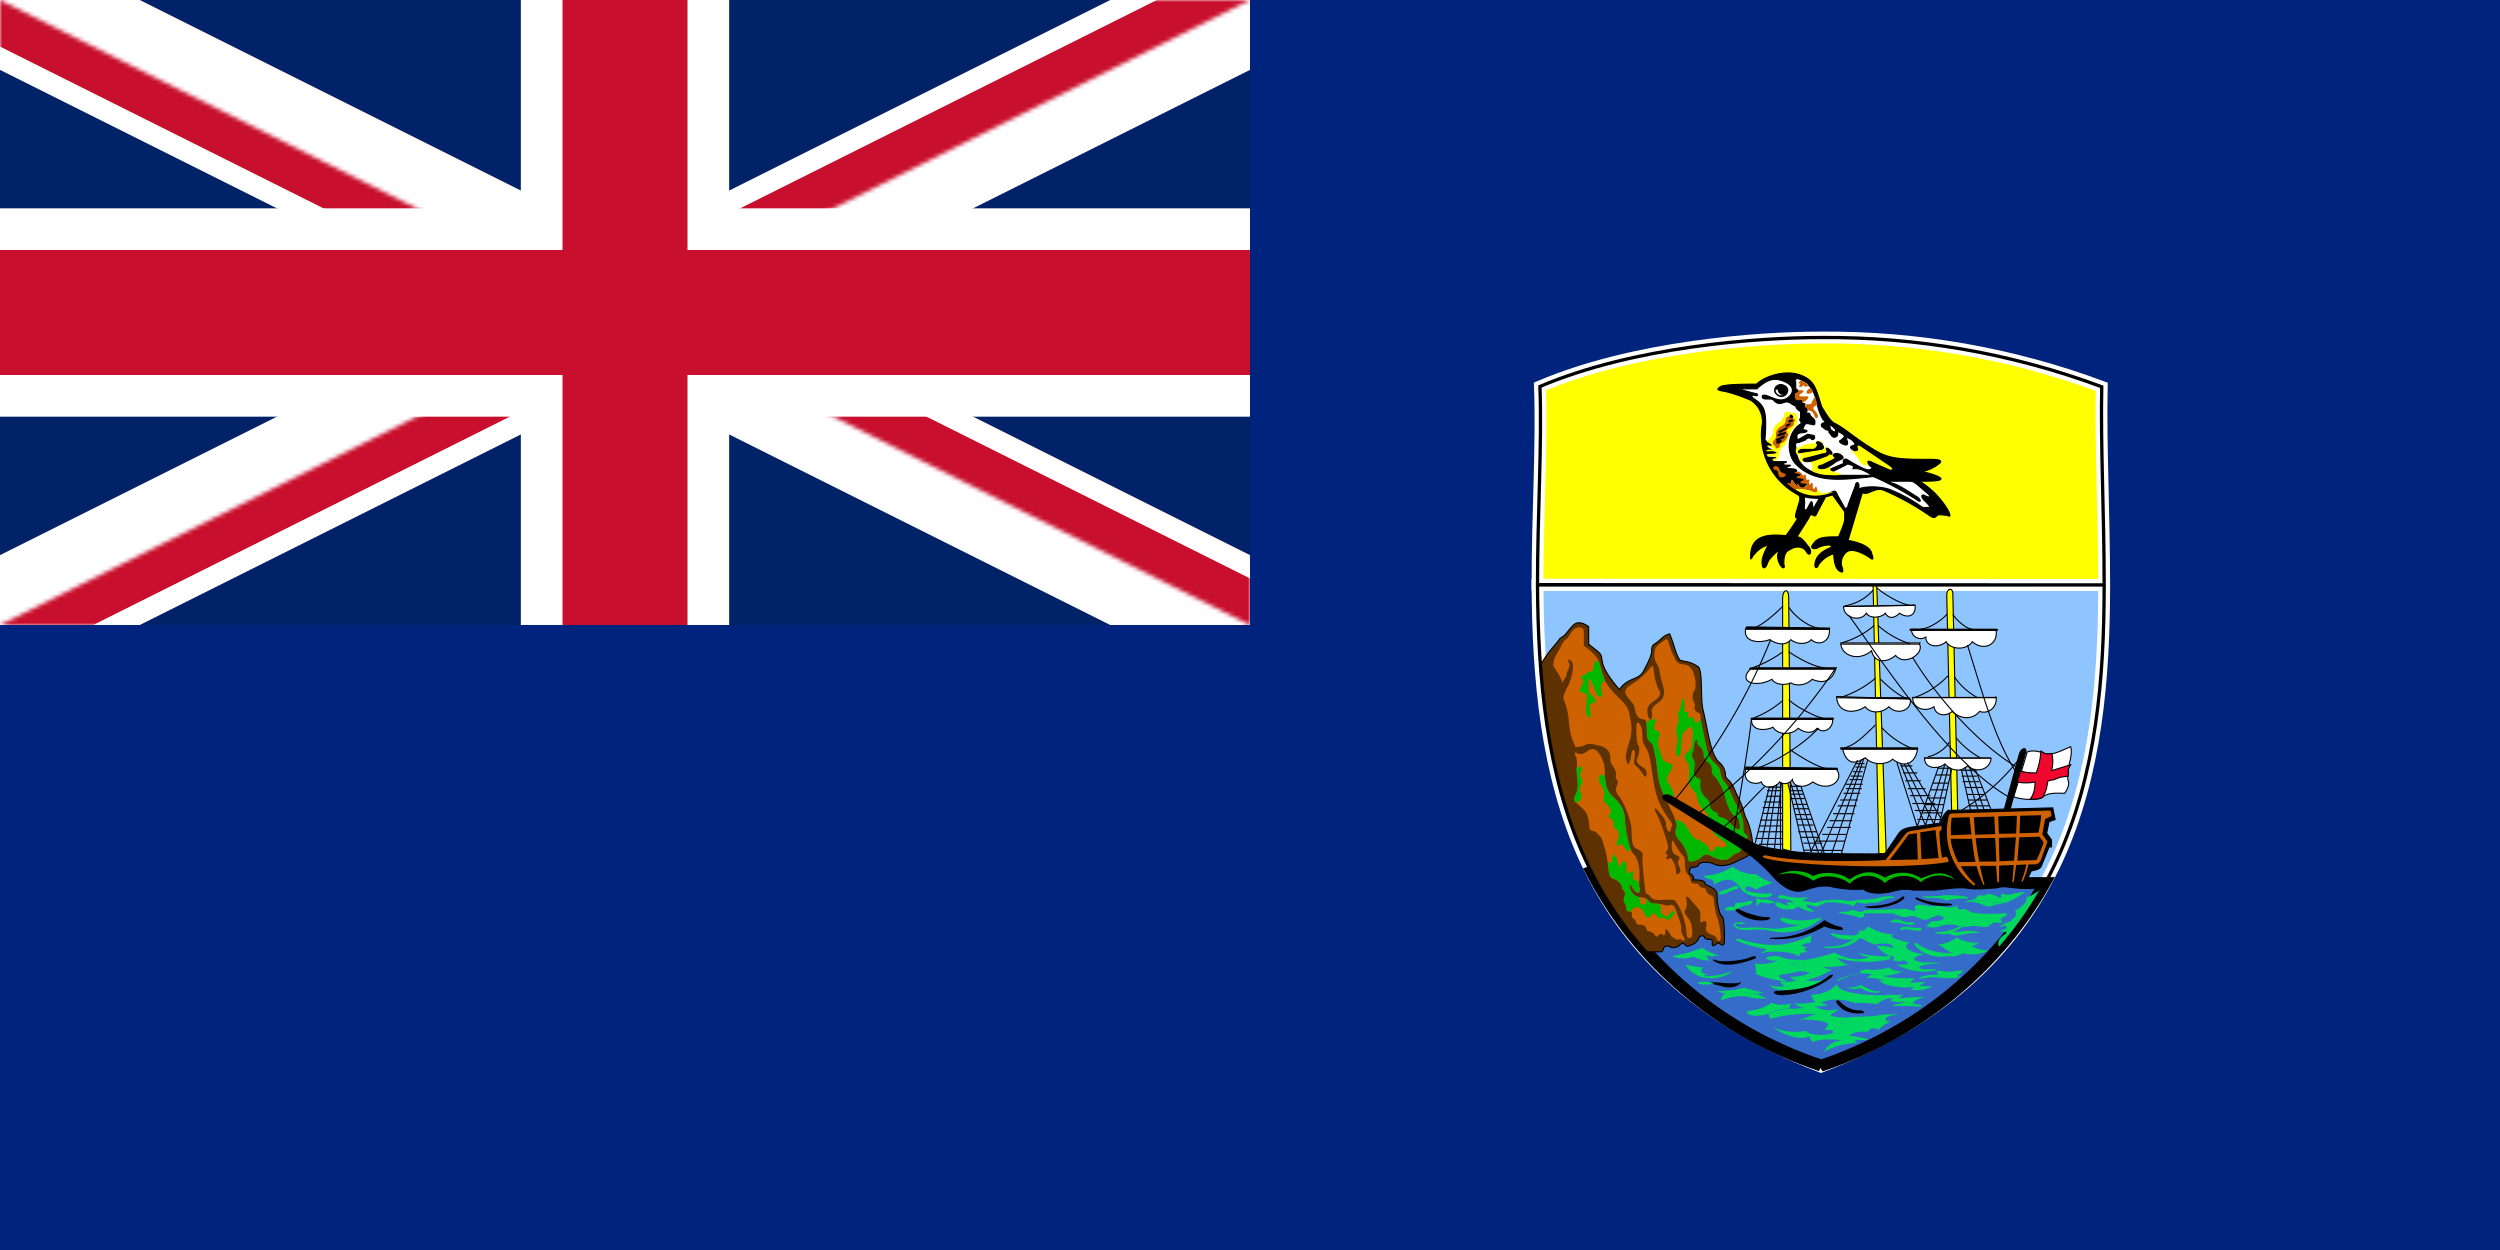 <svg xmlns="http://www.w3.org/2000/svg" width="600" height="300" fill="none"><rect width="100%" height="100%" fill="#333333" stroke="none"/><g clip-path="url(#a)"><path fill="#00247D" d="M0 0h600v300H0z"/><path fill="#8FC5FF" stroke="#fff" stroke-width="2.842" d="M505 140.387c0 44.552-7.454 92.672-67.963 115.613-60.364-22.941-67.745-71.061-68.037-115.613z"/><path fill="#366CC9" stroke="#000" stroke-width="2.842" d="M436.964 255.79c23.003-7.708 42.179-23.343 53.786-43.853h-5.7c-1.681-.28-58.025-5.456-64.821-8.183-5.773-1.959-28.062 1.888-38.293 5.455 11.301 21.806 31.083 38.504 55.101 46.511z"/><path fill="#5D3100" stroke="#000" stroke-width=".264" d="M394.725 228.443h3.434c.804 0 .804 0 1.097-.839.292-.84 1.169-.56 1.753-.28.512.28 1.681 0 2.193-.56.658-.559.657-.559 1.242 0 .512.56.804.28 1.462 0 .219 0 1.388-.559 1.681-1.398.219-.77 1.096-1.05 1.461-.49.219.56.731.56 1.389.56.511 0 .511.209.511 1.049 0 .559 0 .839 1.462-.28 1.169 1.119 1.461.559 1.461-.56 0-1.049 0-5.455-.584-5.735-.585-.28-.877-2.168-1.17-3.497 0-2.798 0-2.798-2.85-4.196 0-.7-.584-1.049-2.923-1.049.366-.28 0-1.05-.511-1.399-.585-.21-.585-.49 0-1.609.584 0 1.754 0 1.973-.839.584-.49 2.338-.49 3.434 0 1.17.559 2.339.559 4.312 0l3.435-1.609c1.461-.839 1.681-1.119 1.681-2.168 0-2.798-.804-5.455-1.462-6.854-.731-1.399-.731-2.798-1.973-5.176-1.096-2.238-1.096-2.798-2.192-4.127-.658-.559-.95-.839-.95-1.608a4.07 4.07 0 0 0-1.462-2.798c-2.192-1.888-2.777-8.183-3.946-12.799-.585-2.798 0-9.092-1.096-10.142-2.047-1.398-2.924-1.119-4.385-1.608-1.096-1.399-1.389-3.847-2.485-6.295-1.461.28-2.338 1.609-3.142 2.098-.877.63-1.17.63-1.17 1.959 0 1.119-.876 2.797-1.973 4.896-1.169 2.238-3.727 1.398-5.773 4.406-3.946-4.616-3.946-6.015-4.239-7.344 0-1.399-.876-1.679-3.142-3.567v-4.197c-2.046-1.398-3.142-1.049-4.019 0-.877.84-1.462 2.169-2.85 2.798-.585 1.049-2.923 3.217-4.604 6.295 1.754 24.549 7.454 49.169 24.847 68.892z"/><path fill="#FF0" stroke="#fff" stroke-width="2.842" d="M505 140.387c0-16.996-.877-33.432-.585-47.56-21.496-8-44.388-12.012-67.452-11.82-15.127 0-44.87 2.168-67.378 11.75.511 14.198-.585 30.634-.585 47.56z"/><path fill="#CF6200" d="M372.727 159.76c.73 1.12 2.119 3.008 2.192 4.197.585-1.119 1.023-1.539 1.096-2.168 0-.7.95-1.889.585-2.588-.293-.699-.512-1.189.292-.699.804.489.658 1.398.512 2.657-.512 3.497-1.974 4.197-2.193 6.505 2.12 4.896.512 6.714 2.923 11.61.366.14 1.316-.21 1.608-.14 1.316-.839 2.193-.629 4.019-.21 1.754.35 2.704 1.539 2.704 2.658s0 1.329.439 1.959c.365.559 1.023 1.608.95 2.378-.219.699.073 1.119.365 1.398.22.35-.146 1.259-.292 1.679-.219.42-.146 1.189.731 2.238s2.923 5.525 2.923 8.113c0 2.728.219 3.917 1.315 4.407 1.097.489 1.462.909 1.316 2.028-.146 1.049.511 6.994.657 7.973.074.909.512.7 1.024 1.189.438.49.73 1.049 2.192 1.049 1.535 0 2.923-.14 3.8 0 1.462 1.749 2.192 4.197 2.558 5.666.365 1.538.292 3.497.731 3.497.584 0 1.096 0 .95-1.749-.146-1.818-.293-2.098-.95-3.077-.731-.91-1.097-1.399-.731-1.889.365-.559.438-1.399.365-2.168-.146-.699-.438-1.818.877-.42l1.973 2.308c.366.42.512 1.399.439 2.309-.073.839 0 1.189.657.699.512-.42 1.097.35.731 1.259-.219.909.22 1.469 1.096 1.818.877.28 1.243.49 1.462 1.119.219.56.95.91.95-.419a18.2 18.2 0 0 0-.877-4.826c-.365-.839-.658-2.658-.731-3.777-.146-1.049-.292-1.329-.804-1.469-.511-.21-1.023-.699-1.096-1.119 0-.489-.511-.699-.804-.699-.365 0-.657-.21-.877-.56-.146-.419-.365-.419-.73-.419-.366-.07-.95.139-1.17-.42-.146-.56-.438-1.399-.803-1.819s-.658-.629-.731-2.238c0-1.608 0-1.818-.585-2.378-.585-.559-1.461-2.098-1.827-2.657-.292-.7-.731-1.329-.731 0 0 1.398 0 2.098.95 2.587.877.49 1.097.49.731 1.259-.438.7 0 1.189.146 1.679.22.49.439.979 0 1.399-.438.559-.877.419-.804-.35a4.33 4.33 0 0 0-.657-2.308c-.293-.699-.658-1.119-1.096-.699-.439.279-.804-.14-.512-.42.365-.28.219-.49 0-.699-.146-.14-.292-.42.073-.84.365-.419.366-.629.146-1.608-.219-.98-1.827-6.015-2.558-7.134-.73-1.189-.657-1.959.22-.91.95 1.119 1.827 2.099 1.973 3.078 0 .979.219 1.538.511 1.818.366.35.512.28.731-.559 0-.77.731-.49-.292-1.959-1.096-1.468-2.996-3.986-3.8-8.533-.731-4.476-1.023-7.343-1.754-8.532-.731-1.259-.95-1.539-1.023-2.658s0-2.308-.512-3.147c-.511-.84-.877-.98-.95.279s0 4.197.439 4.616c.438.49.146 1.819 0 2.448-.146.7-1.243 1.469 1.242 2.868.95.629.731 1.399.731 1.818-.219.56-.366.49-.877-.279-.512-.77-1.023-1.469-1.535-1.819-.511-.35-.657-.699-.511-1.748s.219-1.749 0-2.099c-.293-.279-.439-.07-.658.56-.146.559-.219 2.098-.658 2.518-.365.419-.365.14-.584-.77-.293-.909.073-2.378.584-3.986.512-1.539.877-3.357.439-5.456-.439-2.098-.293-2.797-1.9-4.546-1.754-1.818-3.727-3.497-4.458-5.665-.877-2.238-1.023-4.197-1.973-5.176a12.3 12.3 0 0 0-2.923-2.588v-3.287c0-.839-.366-1.259-1.316-1.119s-1.608.909-2.192 1.959c-.585 1.119-1.023.629-1.9 2.447s-1.9 2.798-1.9 4.756z"/><path fill="#CF6200" d="M378.063 180.533c.731.42 1.242.63 2.192.21.804-.42 1.827-1.678 3.143-.42a7.5 7.5 0 0 1 1.754 4.687c0 1.608 0 4.546 1.9 6.154 1.9 1.609 2.85 3.358 2.923 5.456a36 36 0 0 0 1.023 6.295c.292.839.731 1.818 1.389 2.447.511.56 1.023 2.169 1.096 3.847.073 1.749-.22 2.868 0 3.777.292.839 0 1.539-.585 1.189-.731-.35-.877-.699-1.315-1.399-.439-.699-.731-.629-.366.49.366 1.119 1.462 2.098 2.412 2.098s1.242.07 1.9.699c.585.56.658.84 1.681.84s1.169 0 2.192.28c.95.209.95.139 1.462 0 .511-.21 1.023.279 1.388 1.189.293.909 1.243 3.497 1.243 4.196s0 1.399.511 2.098c.512.77.365 1.399-.219 1.049-.512-.419-.585-.349-.95-.209-.439.139-.731-.14-1.389-.56-.584-.28-.219-.21-.804-1.049-.584-.909-.95-1.189-.95-.49s-.146 1.399-.584.98c-.439-.35-.658-.35-1.023 0-.366.419-.512.699-.95 0-.439-.7-.95-.7-1.462-.91-.365-.07-.365-.07-.585-.699-.219-.7-.95-.839-1.461-.839-.658 0-.95-.28-1.023-.7 0-.42-.439-.699-.731-.909-.365-.21-.146-.7-.219-1.189 0-.49-.512-.35-.804-.42-.366-.14-.512-.07-.512-.839 0-.699-.365-.909-.511-1.399-.293-.559 0-1.049.146-1.539.073-.699 0-.979-.439-1.398-.438-.56 0-1.05-1.242-2.099-1.242-.909-1.827-.07-2.192-2.378-.21-2.72-.8-5.402-1.754-7.973-.731-.699-1.096-1.399-1.827-1.609s-1.023 0-1.096-1.398c-.073-1.399-.512-3.078-1.462-3.917l-1.681-1.539c-.438-.28-.657-.979 0-2.098.658-1.259.366-2.938.293-3.707-.073-.699-.293-1.818-.147-2.658.147-.839 0-1.888-.146-2.448-.219-.489-.511-.699-.146-1.189zm17.904-20.143a15.8 15.8 0 0 1-3.434 3.217c-1.389.98-3.143 1.679-2.193 3.288 1.023 1.608 1.827 1.818 1.973 3.007.22 1.259.585 2.308 1.462 2.588 1.096.28 1.462.14 1.462 2.098 0 1.889 0 2.798.877 3.497.877.7.73 1.539 1.169 3.288.438 1.818.438 5.735 1.608 8.393 1.096 2.587 3.873 7.693 3.507 8.672-.292 1.049-.584 1.819.512 3.078 1.242 1.189 1.973 3.007 2.192 4.056 0 1.049.22 1.399 1.462 1.049a4.43 4.43 0 0 0 2.119-1.189c.366-.489 1.169-.419 2.266.14 1.096.63 2.777 1.119 3.8.63.95-.63 1.461-1.469 2.338-1.469 1.389-.979 1.9-2.938 2.193-3.497.292-.56.073-.56-.512-1.119-.585-.56-.292-1.539-.365-2.448-.147-.979-.512-2.448-1.681-4.546s-1.973-4.616-2.704-5.246c-.731-.699-1.169-2.308-1.242-3.077-.074-.7-1.024-1.399-1.608-1.959-.658-.629-1.169-1.398-1.9-4.756-.731-3.287-1.169-5.595-1.169-6.294 0-.56-.147-.56-.731-.84-.585-.209-.877-1.119-.585-1.538.073-.49-.292-.98-.511-1.539-.147-.56 0-1.609.438-2.238.365-.56.292-2.098-.073-3.497-.365-1.259-.804-2.378-2.412-2.658-1.534-.14-1.9-.56-2.411-1.819-.731-1.189-1.316-3.357-1.462-3.846-.146-.49-.511-.56-1.681.419-1.169.91-1.607 1.189-1.607 3.008 0 1.189.292 1.539.657 2.168.366.699.512.909.731 2.658.292 1.748 1.973 4.616-.146 6.295-2.192 1.538-1.9 1.958-1.827 3.077.146 1.189-.585 1.888-.95.35-.439-1.679 0-2.588 1.169-3.358 1.169-.699 2.266-1.748 1.462-2.797a12.8 12.8 0 0 1-1.243-4.616c-.073-1.119-.219-1.539-.95-.63"/><path fill="#00B800" d="m378.354 184.52.219 2.308c0 .769.293 2.448-.365 3.637-.585 1.189-.439 1.818 0 2.168h.073c1.242-.35 1.462-1.609 1.096-2.238a2.15 2.15 0 0 1 .146-2.099c.366-.699.366-1.049 0-1.538-.365-.49-.365-.49 0-1.819.439-1.189-.511-1.189-1.169-.419m12.716 18.394c-.219-.839-1.096-4.196-1.096-6.295-.073-2.098-1.097-3.846-2.924-5.455-1.461-1.259-1.753-3.287-1.9-4.896-1.096-.629-1.461-.35-1.388.839 0 1.259 1.461 1.819 1.242 3.707-.219 1.819-.219 1.399.731 2.308.804.84 1.242 1.819.731 2.099-.512.349-.512 1.049.146 1.259.731.279.731.979.658 1.678-.073.63.657.769.95 1.189.438.49.438 1.679 0 2.308-.293.7-.366 1.749.292 1.189.731-.629 1.023 0 1.535.839.438.7.877.49 1.461.35a6 6 0 0 1-.511-1.119zm9.5 16.506c-.292.84-.804.63-1.242.21-.439-.42-.95-.42-.731-1.259.146-.769 0-.909-.512-1.329l-.219-.21h-.585c-1.096 0-1.169-.209-1.826-.839a5 5 0 0 0-.366-.28v.56c0 .769 0 .559-.731.839-.73.21-.73-.769-.877-1.399a2.2 2.2 0 0 0-.073-.419 2.97 2.97 0 0 1-1.394-.719 2.77 2.77 0 0 1-.798-1.31c-.365-1.119 0-1.189.438-.489.439.699.512.909 1.17 1.399.584.349.877-.35.584-1.189a3.6 3.6 0 0 1 0-.91 1.4 1.4 0 0 0-.584-.699c-1.316-.49-.877-.56-.877-1.539.146-.909-.073-.909-.877-.419-.731.489-.731 0-.731-1.539 0-1.399-1.023-1.399-1.242-.42-.22 1.049-.658.35-1.023-1.049-.366-1.399-1.097-1.818-1.097-.419 0 1.189-.438 1.398-1.169.839l.292 2.168c.366 2.308.95 1.399 2.193 2.448 1.169.979.804 1.539 1.242 2.028.439.49.512.84.439 1.399-.22.56-.439 1.049-.22 1.539.22.559.585.699.585 1.469 0 .699.146.629.512.839h.584l.512-.7c.95-.839 2.192 0 2.704 1.189.438 1.05.95 1.329 1.68.42.731-.839.439-.699 1.17.07.731.839 1.023.699 1.023.699s.731-.279 1.315.14c.512.42.731.35 1.754-.979.95-1.399-.438-.979-.877-.14zm2.777-39.027c.292-2.098.073-4.127.95-4.896.95-.699 1.973-2.308 1.973.979-.146 3.218-.292 3.008-.95 3.777-.731.769-1.315.979-.731 2.168.804 1.189.877 1.399.804 3.218-.073 1.888-.073 2.727.658 3.637.804.979 1.023.979 1.242 2.098a5.8 5.8 0 0 0 1.754 3.147c.877.839 1.9 2.938 1.973 4.476.146 1.539 1.462 1.889 2.777 3.008 1.316 1.049-.292 1.748-1.242 1.259-1.023-.42-.658 0-1.242.699-.585.7-.731.77-1.243-.419-.511-1.119-2.192-1.889-2.996-2.169-.804-.279-1.462-1.538-2.192-2.797a3.7 3.7 0 0 0-1.199-1.234 3.9 3.9 0 0 0-1.651-.585c.292.77.438 1.399.365 1.679-.292 1.049-.585 1.818.512 3.077 1.242 1.189 1.973 3.008 2.192 4.057 0 1.049.219 1.399 1.462 1.049a5.3 5.3 0 0 0 2.119-1.189c.365-.49 1.169-.49 2.265.14 1.096.559 2.777 1.119 3.8.559.95-.629 1.462-1.398 2.339-1.398 1.388-.98 1.9-3.008 2.192-3.497.293-.7.073-.7-.511-1.189-.585-.56-.293-1.539-.439-2.448 0-.98-.438-2.378-1.607-4.477-1.243-2.098-1.974-4.616-2.704-5.245-.731-.7-1.243-2.308-1.243-3.078-.146-.699-1.023-1.399-1.608-2.028-.657-.56-1.242-1.399-1.9-4.686-.511-2.588-1.023-4.616-1.096-5.595-.731 1.049-1.242 1.398-1.461.559-.366-.839-.658-1.259-1.097-.699-.365.559-.511-.56-.511-1.049 0-.49 0-.49-.658-.49-.584 0 0-.699-.219-2.238-.219-1.399-.512-1.539-.658.14-.219 1.678-1.242 2.797-.804 3.077.366.42.147 1.189-.219 2.308a3.42 3.42 0 0 0 0 2.518c.292.7-.146 2.238-.292 3.427-.219 1.189.804 2.448 1.096.42zm-18.124-16.926c-.73 0-1.242.7-.803 2.798.292 1.399-.731 1.119-1.17.419-.365-.699-.73-2.098-1.461-3.287-.804-1.189-.439.77-.512 1.959-.146 1.189.658 1.189 1.316 2.098.73.979.146 1.329-.585 1.329s-.512 1.538-.292 2.518c.219 1.049-.22 1.259-.731.419-.731-.909-.219-2.098-.146-3.777.146-1.608.219-1.259-.877-1.608-1.096-.42-.95-.63-.439-1.539.366-.979.731-1.399.22-1.888-.439-.49-.366-.77.438-.84.731-.14.438-.699 1.169-.839.731-.21 1.023 0 1.096-1.189.074-1.049.439-1.609 1.243-1.329.511 1.609 1.096 4.057 1.534 4.756m10.012 11.191c0 1.958 0 2.797.877 3.497s.731 1.539 1.169 3.287c.439 1.819.439 5.735 1.608 8.393l1.316 2.798a5.4 5.4 0 0 0 1.461-1.819c.219-.559-.657-1.958-1.315-3.007-.731-1.259.073-1.609.731-3.078.73-1.329 0-1.398-1.17-1.818-1.023-.35-1.023-1.399-1.607-2.868-.585-1.538-.512-2.168-.147-3.077.366-.839.147-1.469-.657-1.679s-.585-.699-.293-1.678c.293-.91.512-1.119-.73-.91-.877.28-1.097.49-1.389.7z"/><path fill="#5D3100" d="M406.635 178.575c-.146 1.119-.146 1.748-.438 2.098s-.073.909.219 1.539c.365.559.438 1.259.219 2.378-.292 1.049.146 1.818.731 2.098s.877 0 .731 1.399a3.9 3.9 0 0 0 .232 1.778c.215.569.56 1.084 1.01 1.509.731.56 1.242 1.469 1.096 2.098 0 .56.512 1.049 1.243 1.399.73.28.584.35.584.7 0 .349.293.419 1.023.629.731.21 1.462.629 2.339 1.679.877 1.119 2.192 1.608 1.973.489-.219-1.049 0-1.958-1.169-2.448-1.243-.559-2.12-3.287-2.558-5.175a11.77 11.77 0 0 0-2.923-4.966c-.219-1.399 0-2.029-.877-2.658a2.84 2.84 0 0 1-.901-.977 2.7 2.7 0 0 1-.342-1.261c0-.56-.438-1.399-.876-1.679-.366-.21-.585-.629-.585-1.259 0-.559-.585-.489-.731.7z"/><path fill="#00D860" d="M401.375 229.422a29.6 29.6 0 0 0 7.089-1.958c1.242.769 3.288 1.818 4.165 1.818-1.681.35-2.85.21-3.215-.139.219.489.73 1.328 1.169 1.398-1.681 0-3.508-.419-4.092-.979-1.462.56-3.801.7-5.116-.14m3.142 2.099c.658.209 3.8.699 4.239.699-1.023.839-.146 1.679 1.535 1.539-.731.14-1.754.419-1.097.559a18.5 18.5 0 0 0 6.504-1.259c-1.461 1.749-8.331 3.357-11.181-1.538m2.924 4.266a6.86 6.86 0 0 1 3.873.21c-1.023.419-3.289.419-3.947-.14z"/><path fill="#000" d="M410.583 235.786c1.461-.209 5.846.7 7.308-.139-.512 1.328-3.143 1.538-4.166 1.189-.95-.21-1.827-.56-2.484-.56.438-.21-.147-.21-.731-.49z"/><path fill="#00D860" d="M412.117 237.815c2.22.059 4.437-.201 6.577-.769 1.243.419 3.947 1.119 4.531 1.049-1.242.699-3.654.28-4.385 0a8.28 8.28 0 0 1-6.723-.28"/><path fill="#00D860" d="M414.017 238.444c1.681.35 3.143.14 4.75-.349.512.14 1.681.419 2.85.419.731.35 1.681.91 2.704 1.05-1.842.24-3.717.073-5.481-.49a14.6 14.6 0 0 0-5.846 1.049c.036-.332.154-.652.345-.931.19-.28.448-.512.751-.678z"/><path fill="#000" d="M412.116 230.541c1.243.35 5.993.14 8.258-.909 1.023-.49 1.608.28.512.559-3.8 1.399-6.943 1.819-9.135.7-.877-.42-1.023-.84.365-.42z"/><path fill="#00D860" d="M434.918 224.386c-5.774 2.588-9.501 3.358-17.466.98-.731-.14-1.243 0-.439.489a30.3 30.3 0 0 0 6.212 1.819c1.023.07.658.489 0 .699-.585.14-.731.56.073.28.804-.35 5.7-.49 7.673.489.804.49 1.024.35.95 0-.073-.279.366-.489 1.024-.559.584-.07 1.023-.28.511-.42-.511-.21-.585-.349-.219-.489.365-.21.438-.42-.146-.49-.512-.14-.95-.28-.439-.489a6.8 6.8 0 0 1 1.9-.49c.146-.35-.073-1.399.366-1.819"/><path fill="#000" d="M425.418 225.016c4.532.064 8.938-1.424 12.423-4.196 1.17.699 2.704 1.399 3.581 1.538.804.14 1.462.84.22.84-1.243 0-2.924-.49-3.801-.84a22.3 22.3 0 0 1-12.423 3.008c-.804 0-1.023-.35 0-.28z"/><path fill="#00D860" d="M415.698 207.95c1.169.769 3.142 2.028 5.7 1.818 1.236.948 2.65 1.66 4.166 2.099-1.754.559-3.654 1.189-4.093 1.678-.731-.699-1.827-.559-2.046-.979-.731.7-.658.909-.146 1.259a16.8 16.8 0 0 0 5.115.63c.877-.28 1.243.489.439.699-1.973.699-5.847 0-7.162-2.028-1.462-2.029-2.558-2.798-6.212-.91-.365-1.049-.365-1.189-1.096-1.189s-2.046-.909-1.023-.909 3.946-.419 6.358-2.098z"/><path fill="#00D860" d="M416.647 212.636c-.731.07-2.411.979-2.996 1.049-.658.14-1.754.979-.658.979 1.243 0 2.704-1.189 3.508-1.189s.877-1.049.146-.909zm3.654 3.497c-.511.14-2.412.56-2.923.56s-1.096 0-1.023.419c.073.35.219.63-.658.49-.731-.14-1.388.21-1.535.42-.219.209-.365.419.439.489.731 0 1.169.21 2.119-.28.877-.419 1.681-.909 2.631-.979.95 0 1.9-1.259.877-1.049z"/><path fill="#000" d="M417.597 218.301c.804.63 4.823 1.819 6.212 1.819 1.461-.07 1.242.49.146.699a9.3 9.3 0 0 1-3.719-.227 9.05 9.05 0 0 1-3.297-1.661c-.877-.7 0-.979.585-.63z"/><path fill="#00D860" d="M436.525 220.33a16 16 0 0 1-7.454.21c-1.242-.42-2.412-.42-1.462.419.731.77 3.508 1.259 5.116.91-5.554 1.189-7.016 1.119-8.331.909a29 29 0 0 0-5.116-.14 4.56 4.56 0 0 1-2.411-.28c-.512-.35-.658-.769.804-.629 1.461.07 1.68-.14.438-.35-1.315-.21-2.996.28-1.315 1.399 1.754.979 5.407-.14 7.819.559 2.108.526 4.317.558 6.441.096a13.85 13.85 0 0 0 5.763-2.753c.22-.14.658-.7-.292-.42zm-15.054-4.406c.146.419.146.699 0 .979-.146.279-.073.629.365.279.439-.349.731-.839 1.315-.559.512.21 1.681.21 2.193.14.584 0 .731-.21 0-.49a5.6 5.6 0 0 0-2.119-.419c-.439.07-1.024 0-1.389-.21s-.438 0-.365.28"/><path fill="#00D860" d="M429.363 217.322c-.585 0-1.754-.419-2.266-.699-.585-.21-1.461-.21-.877.699.658.84 3.362 1.189 4.385.84.95-.42.585-.84 1.461-.28 1.024.559 1.974.909 2.704.909s.95 0 .22-.419c-.731-.42-1.17-.49-1.316-.84-.146-.349-.146-.629.658-.349.731.209 1.461.559 2.046.279.585-.279 1.608-.909 2.558-.909l.146-.56c-1.315 0-2.192.35-2.558.42-.292.14-1.023.28-1.754.14-.73-.14-1.607-.21-1.827-.35-.292-.209-.219-.349.366-.419.584-.14.731-.49 0-.42-.731.14-3.07.14-4.239-.21-1.096-.349-1.608-.419-2.046-.21-.512.14-.438.7.219.7.731 0 2.339.21 2.923.699.439.49.439.49-.146.28-.657-.28-1.827-.14-.657.699"/><path fill="#00D860" d="m439.083 215.993-.22.56c1.389 0 4.677.279 5.847.909 1.023-.769.803-1.049 1.461-.839.731.209 1.754.349 2.193.209a1.52 1.52 0 0 1 1.096-.139c.438 0 1.461-.14 1.973-.42.585-.35 1.754-.7 2.411-.7.585 0 1.462-.209.22-.419-1.17-.21-3.07.21-3.654.419-.731.21-2.558.35-3.654.35s-2.631.49-3.873.21c-1.316-.28-3.07-.14-3.874-.14z"/><path fill="#000" d="M456.33 215.434c-2.193 1.539-4.97 1.888-8.112 2.098-.95 0-.658.28.146.35 3.362.35 7.162-.839 8.477-2.098.366-.42.292-.979-.511-.42z"/><path fill="#00D860" d="M441.129 219.071c1.808.26 3.592.657 5.335 1.189.877-.14 1.096-.28.95-.629-.22-.28-.293-.56 1.242-.42h5.481c.585-.21 1.681-1.049 2.192-1.049-1.315 0-6.942.28-7.6.21-.731 0-1.096 0-1.535.279-.438.21-.657.35-1.242.07-.731-.21-1.535-.489-2.192-.07-.439.28-1.681 0-2.631.42"/><path fill="#00D860" d="M454.136 219.211c.511-.21 1.681-1.049 2.192-1.119 1.023-.07 2.046.28 2.558.419.512.14 1.096 0 .731-.419-.293-.35 0-1.119 1.461-.909 1.608.139 2.339.419 3.874.279 1.534-.14 2.119.91 4.896-.14-.146 1.05.365 1.12.877.91.511-.14 1.096-.14 1.973.489.95.7 6.358.7 7.6.49 1.316-.21 1.9.42.95.699-.95.28-1.169.7-.95 1.049.219.28.439.63-.731.49-1.242-.14-1.461.21-1.973.56-.584.419-.731.699-2.411.349-1.608-.28-1.974-.07-2.851 0-.876.14-1.096.21-2.046-.07a7.3 7.3 0 0 0-4.019-.21c-1.169.42-1.973.7-3.069.42-1.097-.21-1.097-.14-.439-.699.585-.7.731-.7 2.046-.77 1.316-.14 2.193-.489 1.389-.979-.95-.489-1.169-.419-2.412.07-1.169.56-1.754.979-3.142.28-1.316-.7-1.9-.63-2.923-.35-.877.21-2.339-.35-3.581-.839m4.458 2.098c-1.754.28-2.193-.769-3.947-.629-.584.14-1.607.839-.219.699 1.389-.07 2.923.63 4.239.56s.731-.7 0-.63zm-1.9 1.189c.803-.28 2.63.35 3.507.21.804-.14 1.462.28.585.629-.877.28-2.704-.489-3.654-.279-.804.279-1.754-.07-.512-.56zm-17.832 4.686c1.243 0 5.7-.21 7.454-3.707.147-.279.22-.419.731 0 .512.35 2.631 1.469 6.431 1.819 1.096 0 2.192.559.073.489-2.192-.14-5.554-.699-6.65-1.398-1.973 2.867-5.408 3.217-8.039 3.147-1.534 0-1.169-.42 0-.35"/><path fill="#00D860" d="M448.437 222.288c-.585.77-2.631 2.098-3.508 2.238-.95 0-3.8-.14-4.458-.419-.731-.21-1.535-.21-.585.489a8.34 8.34 0 0 0 4.385.909c1.169-.209 2.266-.559 3.069 0 .731.42 2.193 1.259 3.07 1.12.877-.21 2.558-.21 3.142 0 .585.279 1.535 1.119.073.699-1.461-.49-2.631-.14-3.288-.42.73.979 2.411 2.588 3.8 2.588.365 0 .657.63 0 .909.584.28 2.192.63 3.142-.209-.292.349-.146.489.219.629.366.14.804.42.147.56-.731.139-2.193.209-2.631 0 1.461.909 5.115 2.378 8.988 1.608.731-.07 1.17-.419 0-.35-2.557 0-2.704 0-3.142-.209-.438-.28-.292-.49.439-.7a18 18 0 0 1 3.142-.489c.731 0 1.535-.21 0-.21-1.462 0-3.362 0-4.166-.28-.73-.21-1.242-.629-.438-1.119.731-.49 1.535-.35 1.9-.699-2.412 0-5.408-1.399-3.8-2.518.365-.21.292-.28-.292-.35a16.6 16.6 0 0 1-3.289-.979c-.731-.35-.292-.77.365-.909-1.461.209-4.384-.49-6.284-1.819zm21.777 0c-1.315.909-3.873 1.399-4.969 1.399-1.023 0-1.243.28-.366.35s1.827.279 2.193.14c.365-.14.657-.14 1.169.139a4.57 4.57 0 0 0 2.777 0c1.096-.279 2.704-.419 3.435-.419.731.07 1.461.07 0-.28-1.316-.35-3.654-.14-4.239 0-.511.14-2.046 0-1.242-.14.804-.21 1.461-.699 1.9-.979zm-.731 2.798a8.85 8.85 0 0 1-4.457 1.608c1.461.56 2.777 2.099 3.8 1.959-.512.35-1.097.699-1.681.839a6.07 6.07 0 0 0 3.946-.699c2.192.559 5.116.14 6.066-.7-1.462 0-3.143-.419-3.947-1.119.731 0 1.389-.349 1.681-.769-1.681.28-4.385-.49-5.335-1.259z"/><path fill="#00D860" d="M467.144 229.422c.585 0 1.242-.419 1.681-.699a14.54 14.54 0 0 1-8.112-1.819c-1.608-1.329-1.608-.279-.511.63a8.1 8.1 0 0 0 3.261 1.786c1.22.34 2.506.399 3.754.172zm3.946 3.287c-.657.35-3.873.63-4.896.35-1.096-.21-1.462-.14-1.315.35.219.419.438.699-.439.559a9.2 9.2 0 0 0-2.923.35c-.731.14-1.462.699-.146.49 1.388-.14 2.558-.42 3.654-.21.95.21 4.458.28 5.115 0 .731-.28.293-.21 0-.21-.365 0-.511-.21 0-.49.512-.209.804-.699.95-1.189m-30.912-4.056a47 47 0 0 1-7.016 1.748c-1.461.63-2.63.98-3.361.98.511.419 2.558.839 3.288.629-.438.49-1.461.909-1.827 1.189 1.243-.21 2.558.14 3.216.21a9.25 9.25 0 0 1-4.896.979c.438.42.95.909 1.607.909a8.6 8.6 0 0 1-4.019.14c.438.7.731 1.119 1.315 1.259-1.242.07-2.704.28-3.946-.42.95 1.259 3.069 1.609 6.285 1.259 3.215-.349 5.846-1.678 6.577-2.238-1.315.14-3.142.21-3.946 0a24.1 24.1 0 0 0 6.285-2.588 3.7 3.7 0 0 1-2.047-.629 20.6 20.6 0 0 0 5.847-.56 4.25 4.25 0 0 1-2.558-1.608 26.1 26.1 0 0 0 12.423.349c.585-.139.585-.909-.511-.769-2.046.14-6.066-.42-7.162-.909.873.595 1.87 1 2.923 1.189-1.827.559-4.531.909-8.477-1.189z"/><path fill="#00D860" d="M431.263 233.199c.366-.28 1.462-.699 1.827-1.189-.803.21-2.777-.21-3.288-.699.731 0 1.9-.28 3.362-.909-2.631-.07-4.385-.07-5.481-.63-1.024-.559-2.704-.28-3.435-.14-.731.07-.439 1.189 2.411.909-1.74.746-3.671.989-5.554.7.293.979.512 1.888.22 2.448 1.534.839 5.627 1.888 7.673 1.748-1.827-.629-2.777-1.329-1.315-1.538 1.461-.14 2.338-.42 3.654-.7z"/><path fill="#000" d="M426.659 237.815c3.508-.279 8.331-.349 12.131-3.497.95-.699 1.608-.419.658.35-3.364 2.499-7.441 3.962-11.693 4.197-1.973 0-2.85-.91-1.096-1.12z"/><path fill="#00D860" d="M453.259 232.22a14.5 14.5 0 0 1-4.092.559 4.6 4.6 0 0 0-2.412.14c-.585.35-.658.7.146.7l2.412.14a3.9 3.9 0 0 0-1.316 1.049c1.316-.28 3.435.21 4.093.559a2 2 0 0 1-1.462-.279c1.973 2.098 7.966 2.098 8.916 1.678-.439.35-.877.7-1.242.7 1.607.349 3.507.279 5.48-.7l-3.069-.14a3.6 3.6 0 0 1 1.462-.839c-.731-.14-3.07-.07-3.654.21.217-.502.603-.92 1.096-1.189-2.923 0-6.504 0-7.746-.7 1.973.28 4.311-.909 5.261-.909-1.607 0-3.361-.35-3.8-1.049zm-7.381 1.399c-1.461.35-3.654.979-4.312 1.259-.584.349-1.169.489.073.489l.439-.07c-.512 0-1.096 0-.073-.349.95-.28 2.192-.91 3.8-1.189zm-2.923 3.427c.511 0 2.704 0 3.654-.699.877.559 2.704 1.538 3.8 1.538 1.169 0 1.023.28 0 .42a7.9 7.9 0 0 1-3.946-1.189c-1.316.489-2.412.07-3.654-.07zm-17.247 9.582c2.365 1 4.996 1.268 7.527.769 1.316 1.049 3.874 1.119 5.262.84 1.462-.28 2.704-.42 4.312 0 1.461.559 4.677.629 5.627 1.328l-2.996.07c-.439.14-.22.35.584.7-2.9-.026-5.753.699-8.258 2.098a4.54 4.54 0 0 1 1.772-1.964 4.84 4.84 0 0 1 2.613-.694c-1.315-.419-5.627-.489-7.089.35a4.05 4.05 0 0 1-.877-1.399c-2.265 1.189-6.723-.629-8.55-2.098zm-5.846-4.057a10.5 10.5 0 0 0 5.335-1.958c.511.42 2.557.839 4.75.21-.439.28-.512.909-.366 1.189a17.2 17.2 0 0 0-5.115 1.259c-.877.419-3.654.769-4.531.279-.877-.419-.877-.839-.146-.979z"/><path fill="#00D860" d="M429.582 242.081a17.3 17.3 0 0 0-5.115 1.259l.365 1.189a33.9 33.9 0 0 1 11.181-1.119c-1.169.07-3.288 1.259-4.458 1.329 2.924-.21 5.701.35 6.431.56.731.14.95.699.366 1.259-.585.629-.804.489.365.629 1.169 0 3.654-.21 4.75-1.259-.511-.419-1.607-.21-1.973-.629a5.16 5.16 0 0 0 1.973-1.119 19.3 19.3 0 0 1-3.361-.21c-.585-.14-1.096-.35-.293-.769a4.8 4.8 0 0 0 1.462-1.05c-1.462.35-3.727.7-5.7-.699.731.14 2.411 0 2.996-.21a3.9 3.9 0 0 0-1.608-.559c1.462-.7 4.385-1.329 8.258.07a20.6 20.6 0 0 1 5.189.279c.731-.559 1.9-1.958 2.558-2.238-4.385.28-12.278-.419-12.058-2.658-1.462 1.819-4.751 2.798-6.139 2.518-.146.56.438 1.399.95 1.819-1.462.28-4.019.559-5.189.28.731.629 1.9 1.189 2.631 1.189-1.461 0-2.338.279-3.581.139"/><path fill="#00D860" d="M438.645 247.117c1.315 0 3.653-.14 4.823-1.189-.512-.42-1.608-.21-1.973-.629a5.2 5.2 0 0 0 1.973-1.119c3.215-.28 5.919-.14 7.308-.49 1.315-.35 4.75-.21 5.407-.35-2.996.49-3.58.7-3.653 1.189-.147.49.876.77 1.607.77-1.242 0-2.996 1.328-3.215 1.888-1.754-.979-2.485.14-2.777.56-.731-.28-3.216-.21-4.458.839-1.608-.49-2.704-.7-4.385-.49 1.096-.21.877-.909-.584-.979zm14.25-8.393c1.023 0 3.215.14 4.019 0a4.8 4.8 0 0 0-1.315.909c2.558-.279 5.992-.489 7.015-.279-1.315-.21-2.557.629-3.215.979-.585.349-.219.629.658.699.877.14 1.973.7.438.56-1.461-.14-4.677-.21-5.408-.14-.73.14-1.169-.21 0-.42a7.5 7.5 0 0 0 2.266-.699c-.877.21-2.558.21-3.143 0-.584-.21-.804-.35-.219-.56.658-.21.219-.28-.438-.21-.658 0-2.193.7-3.143 1.469.95-.979 1.9-1.818 2.485-2.238z"/><path fill="#000" d="M441.641 240.403a6.3 6.3 0 0 0 2.239 1.582 6.6 6.6 0 0 0 2.73.516c.439 0 1.462.629.219.699-3.142.14-4.677-.629-6.065-2.517-.292-.42.219-.98.877-.28m18.635-24.899c1.608.699 4.896 1.398 7.454 1.329.512 0 1.315.419.219.489a13.9 13.9 0 0 1-7.892-1.399c-.658-.349-.439-.699.219-.419"/><path fill="#00D860" d="M461.884 215.504c2.557 0 4.457 0 5.115.629 1.462-.349 4.166-.629 4.677-.489.585.14 1.316-.21-.073-.49-1.461-.279-4.531-.419-5.554-.21-1.023.14-4.165.28-5.115.14.365 0 .657.14.95.42m9.792.909c1.169-.559 4.604 0 5.627-.419-.731.839 2.412.909 5.116.279-1.023.56-3.289.7-4.239 1.119s-1.461.07-2.192-.209a8.37 8.37 0 0 0-4.312-.7z"/><path fill="#00D860" d="M482.418 216.273c-2.704.56-5.846.56-5.115-.279-1.023.419-4.385-.14-5.627.419 1.315-.699 2.192-.07 3.069-1.538.585.07 1.9.139 2.339-.42.73.21 2.192.49 2.557.909.366.42.95-.14.512-.699 1.242-.42.438.489 3.288-.21.658-.14 2.047-.42 2.558-.42a17.6 17.6 0 0 1-3.654 2.238z"/><path fill="#FF0" stroke="#000" stroke-width=".264" d="m429.801 204.313-.511-60.709c0-2.728-1.462-2.098-1.462 0v60.15zm20.609-63.926 2.265 63.926-.292.56h-1.462l-1.388-64.486zm19.439 54.134-1.17-51.966c0-1.679-1.461-1.399-1.461.28l1.169 51.686z"/><path fill="#fff" stroke="#000" stroke-width=".264" d="m439.01 151.018-20.024-.28c-.877 3.847 4.019 3.497 5.7 2.798 2.265 1.329 4.019 1.329 5.116 0 1.753 1.329 4.019 1.049 4.896 0 2.265 1.888 4.823 0 4.312-2.798zm1.461 9.302h-20.097c-3.654 3.287.877 4.896 4.897 2.728.584 1.119 2.85 1.609 4.531.839 1.753 1.049 4.019.28 5.115-.839 2.046.839 4.604 1.119 5.773-2.798zm-.658 12.31h-19.439c-.219 3.007 3.727 2.728 5.116 1.888 1.462 2.238 4.896 1.679 6.065.28 1.974 1.399 3.654 1.119 4.531 0 2.047 1.679 4.02-.559 3.727-2.168Zm1.243 12.03-21.997-.28c-1.169 3.497 2.265 4.127 3.654 3.287.658 1.889 3.508 1.399 4.385 0 1.096.84 2.557.28 3.069-.559.292 1.888 2.923 2.168 4.896.559 4.02 2.728 7.674-.559 5.7-3.007zm19.146-4.896h-17.977c.804 3.217 2.558 4.057 5.408 2.098 2.265 2.238 5.7 1.399 6.577.35 4.019 3.007 5.992-.56 5.992-2.798zm-1.753-12.03-17.686-.56c.293 4.337 4.604 4.057 6.87 2.448 1.461 1.889 4.311 1.399 5.7 0 1.973 2.169 5.7.84 5.116-1.888Zm2.338-13.429h-19c0 3.008 4.238 4.616 7.381 1.889.876 3.567 4.311 2.448 5.773 1.119 2.192 2.727 7.088-.56 5.7-2.798zm-1.169-9.092-17.174.35c0 2.727 4.02 3.846 5.481 1.608.877 1.399 3.654 1.119 4.531 0 1.169 1.959 2.923.56 3.435 0 2.046 1.399 4.019.56 3.727-1.888zm19.731 6.085-20.608-.28c0 1.888 2.046 2.798 3.435 1.888 0 2.239 2.923 2.798 4.896 1.119 1.096 1.889 4.823 2.169 6.285 0 2.85 2.448 6.284.56 5.7-2.797zm-.292 16.086h-20.024c0 2.798 3.143 3.567 5.116 2.238.365 2.169 2.923 2.448 4.384 1.119 1.974 1.889 4.824 2.099 6.578 0 2.192.77 4.238-1.119 3.946-3.287zm-1.169 14.548h-16.005c0 2.728 3.435 2.728 4.897 1.399 1.68 1.888 4.019 1.888 5.407.489 1.973 1.679 5.408 1.12 5.701-1.888Z"/><path fill="#000" stroke="#000" stroke-width=".264" d="M452.384 204.943c-8.551 0-17.393 0-23.386-.63-5.992-.49-7.746-1.609-11.985-4.057l-16.15-9.302c-1.389-.559-2.777.28-.804 1.399l16.004 10.072a43.3 43.3 0 0 1 9.72 8.183c3.435 3.567 5.7 3.567 7.381 3.007 1.754-.489 4.019-1.399 6.577-.769 2.338.49 5.7.769 7.454.49 1.462 1.398 5.115 1.119 7.162.559 1.973-.559 3.434-.559 4.823-.28h4.896c1.462 0 5.116-.769 7.673-.489 2.924.489 5.408 0 7.162 0a14.8 14.8 0 0 1 5.7-.28c1.754-1.119 2.266-2.518 2.924-3.847 1.68-.28 2.192-.559 2.484-1.399l1.754-4.336h.585v-1.679l-1.17-1.608.585-2.798 1.462-.49-.585-2.797-25.139.629a5.4 5.4 0 0 0-1.754 3.008l-7.454 1.049c-.804.28-1.681.28-2.558 1.399z"/><path fill="#000" stroke="#000" stroke-width=".264" d="m482.42 194.242 3.654-13.429c.584-1.399-.804-1.608-1.389 0l-3.654 13.429z"/><path fill="#fff" stroke="#000" stroke-width=".264" d="M496.961 179.205c-3.143 1.398-4.823 2.168-6.285 1.608-1.462-.559-3.143-.839-4.239-.28q.015.14 0 .28-1.55 5.217-3.142 10.421c2.192.84 6.285.84 7.089 0 1.169-1.119 3.727-.839 5.115-.839.877-1.119 1.169-2.448.877-3.007s0-1.889 0-2.798c0-.699 1.169-3.777.585-5.385Z"/><path stroke="#000" stroke-width=".264" d="M424.979 153.466c-5.543 13.815-13.256 26.74-22.874 38.328m5.701 3.287c12.681-9.79 23.68-21.425 32.593-34.481m-20.024 11.75c-.804 7.414-3.142 20.493-4.238 27.347m7.381-10.911c-2.85 2.728-6.578 7.065-9.647 9.512m36.247-24.339c-2.265 2.238-4.823 4.896-7.454 5.525m8.916-4.896a20.04 20.04 0 0 0 7.673 5.176m-9.135-16.996a24.5 24.5 0 0 1-8.55 4.686m9.72-4.476c1.68 1.609 3.654 3.497 6.284 4.686m-15.419-13.429a20.3 20.3 0 0 0 7.673-4.126m.877 0a22.1 22.1 0 0 0 7.673 4.406m-15.712-9.092c2.688-.433 5.125-1.773 6.87-3.777m.877-.56c1.973 1.679 5.7 3.847 7.746 4.127m9.135 2.168c-1.169 1.399-4.312 3.567-6.285 3.567m7.673-3.497c.877 1.329 3.143 3.497 4.604 3.497m-13.738 16.436a20.6 20.6 0 0 0 8.038-5.245m1.462.28a15.7 15.7 0 0 0 5.335 4.895m-11.693 14.268c1.169 0 4.312-1.678 5.115-3.497m1.754-.909a19.8 19.8 0 0 0 5.701 4.686m-53.421 2.448c3.654-1.119 10.889-5.455 14.616-9.582m-6.87 5.176c2.85 1.958 6.577 4.196 9.135 4.686m-17.758-12.31a23 23 0 0 0 6.869-4.126m1.462-.28c.804 1.119 6.796 4.686 9.427 4.686m-10.889-16.086a28.4 28.4 0 0 1-7.161 3.776m8.623-3.846c1.973 1.398 6.285 3.846 8.769 3.846m-10.158-14.757c-1.68 1.608-4.531 4.336-6.869 5.175m8.331-4.896c1.096 1.889 4.531 4.617 6.796 4.896m22.874 7.134c5.481 9.023 15.127 20.283 24.847 26.228m-40.194-36.369c7.966 10.911 23.386 34.761 38.221 43.503m2.923-9.302c-3.829 4.986-8.586 9.254-14.031 12.59m12.789-9.582c-4.824-7.694-7.381-17.206-11.401-30.075m-39.974 33.921 5.7 16.367m-6.869-16.646 5.408 16.366m-6.797-17.206 5.116 16.926m-5.7-16.646 3.946 16.646m0-.489h4.896m-.584-1.679h-4.531m3.946-1.399h-4.531m3.946-1.329h-4.604m3.654-1.608h-3.654m-.292-1.399h3.654m-3.946-1.119h3.654m-3.947-1.399h3.435m-3.654-1.049h3.069m-3.434-1.399h2.923m-3.216-1.049h2.924m-3.143-.839h2.85m-2.923-1.05h2.631m-7.454 0-3.435 13.639m4.312-13.639-2.923 14.199m3.8-14.758-2.339 15.037m3.435-15.387-1.681 15.947m1.973-1.119h-5.7m5.7-1.399h-6.577m6.577-1.609h-5.992m5.7-1.398h-5.408m5.7-1.399h-5.408m5.408-1.609h-4.823m4.823-1.399h-4.823m4.531-1.329h-4.239m4.239-1.398h-3.654m3.654-1.329h-3.435m3.435-.84h-3.142m2.923 15.108v-16.157m18.489-5.455-11.328 22.171m12.278-22.381-9.72 22.661m10.304-22.941-7.746 22.941m8.623-22.381-6.284 22.381m.292-.769h-7.162m7.673-2.239h-6.796m7.089-1.608h-5.7m6.869-1.679h-5.7m5.992-1.608h-5.408m5.993-1.679h-5.116m5.627-1.888h-4.53m4.823-1.399h-4.239m4.823-1.609h-4.019m4.385-1.119h-3.8m4.019-1.049h-4.019m3.727-1.119h-2.85m2.923-.839h-2.631m2.85-1.05h-2.338m2.85-1.119h-2.266m2.193-.839h-1.974m9.72-.28 4.896 15.387m-4.019-15.107 5.992 14.828 4.604-14.478m-9.719-.35 7.162 14.548 3.434-13.709m-1.754 12.31-8.038-13.429m8.038 13.709h-5.7m5.116-2.168h-5.7m4.896-1.679h-5.481m4.312-1.888h-4.897m3.727-1.679h-4.238m3.142-1.888h-3.727m2.85-1.889h-3.435m2.266-1.678h-2.85m9.135.279-5.116 14.198m8.258-13.638-2.85 12.869m-4.823-.839h4.823m-4.239-1.609h4.824m-4.312-1.958h4.604m-3.654-1.609H467m-3.727-1.958h4.019m-3.435-1.609h3.654m-2.85-1.958h3.435m-2.85-1.609h2.923m2.558.28 2.192 9.792m-1.388-10.352 3.142 10.142M472.7 184.1l3.434 10.142m-2.046-9.582 3.727 9.582m-.292-.839H472.7m4.311-1.399h-4.604m4.02-1.329h-4.312m3.654-1.679h-4.238m3.434-1.399h-3.946m3.435-1.328H470.8m3.142-1.399h-3.435"/><path fill="#00B800" d="M426.879 209.978c2.265-1.398 6.212-1.189 8.258.28 2.411-1.259 6.723-.909 8.696.839 3.07-2.098 5.627-2.378 8.55-.419a7.93 7.93 0 0 1 4.371-1.223c1.553.025 3.061.5 4.326 1.363 2.704-1.189 5.627-2.169 8.185.419a7.03 7.03 0 0 0-4.216-1.096 6.96 6.96 0 0 0-4.042 1.586c-2.558-2.448-7.089-1.539-8.624.21a5.6 5.6 0 0 0-1.923-1.301 5.8 5.8 0 0 0-2.311-.433 5.8 5.8 0 0 0-2.295.51 5.6 5.6 0 0 0-1.875 1.364c-2.704-2.099-6.65-2.239-8.769-.7a9.7 9.7 0 0 0-3.994-1.636 9.9 9.9 0 0 0-4.337.237"/><path fill="#CF6200" d="M467.438 206.901c-11.766 1.958-37.563.699-43.117-.769-1.973-.42-1.462-1.12.219-.7 6.504 1.399 20.389 1.399 27.99.979l4.53-5.945c.731-.909 1.024-.979 2.558-1.189l6.358-1.049v.839c-.146.21-.292.42-.511.49 0 1.399.292 4.966.657 6.295l.804-.21c.512-.14 1.023 1.189.512 1.259M486.802 207.46h1.608c.439 0 1.17-.349 1.389-1.049l1.607-4.406-1.242-1.749.658-3.706 1.461-.63c.147-.21 0-1.119-.292-1.399l-23.093.7c-.731 0-1.023 0-1.242.909a15.77 15.77 0 0 0 .534 8.902c1.032 2.863 2.87 5.398 5.312 7.324.366.28.877 0 .219-.489a18.3 18.3 0 0 1-3.142-3.987h3.8c.292 1.189 1.242 3.637 1.462 4.127.146.489.584.489.292-.21-.439-1.399-.731-3.148-.95-3.987h3.873l.292 3.637c0 .49.439.49.439-.07v-3.637l3.508-.14-.293 3.637c-.073.63.22.84.366 0l.511-3.637 2.412-.14c0 .84-.804 3.078-1.023 3.637-.219.7.146.7.365.07a20.6 20.6 0 0 0 1.169-3.637z"/><path fill="#000" d="M469.923 206.901c-.365-.769-1.681-3.567-1.754-5.595h5.116c.146 1.469.584 4.756.877 5.525zm4.239-5.735c.073 1.259.731 5.245.877 5.595h4.092l-.292-5.665zm-5.773-4.896a22 22 0 0 0-.147 4.196l4.897-.209-.439-4.127zm5.334-.14.293 4.197 4.823-.14-.219-4.197zm5.847-.21.146 4.197 4.165-.07c0-.909.22-3.637.146-4.267zm5.261-.14-.146 4.197 4.531-.14c.219-.909.658-3.287.658-4.196zm4.604 5.036-4.823.14-.438 5.595 4.604-.14a37 37 0 0 0 1.68-4.196c-.365-.699-.657-.909-1.023-1.399m-9.719.28.146 5.595 3.508-.14.438-5.595zm-19.731-1.119-1.901.28a137 137 0 0 1-4.604 6.154l6.797-.139-.219-6.295zm.876-.21.293 6.435 4.092-.28-.731-6.715zM440.983 184.66h-21.997v-.56l21.924.28zm17.174-16.926q.329 0 0 0l-17.174-.28q-.438 0 0 0h17.174zm-18.27 4.616c.219 0 .219.28 0 .28h-19.512c-.219 0 0-.28 0-.28zm.511-12.03c.293 0 .293.28 0 .28h-20.242c-.293 0-.293-.28 0-.28zm-1.461-9.582c.292 0 .292.28 0 .28h-19.731c-.22 0 0-.56 0-.56l20.023.28z"/><path stroke="#000" stroke-width=".264" d="M458.157 167.734q.329 0 0 0Zm0 0-17.174-.28m17.174.28v-.28h-17.174m0 0q-.438 0 0 0Zm0 17.206h-21.997v-.56l21.924.28zm-1.096-12.31c.219 0 .219.28 0 .28h-19.512c-.219 0 0-.28 0-.28zm.511-12.03c.293 0 .293.28 0 .28h-20.242c-.293 0-.293-.28 0-.28zm-1.461-9.582c.292 0 .292.28 0 .28h-19.731c-.22 0 0-.56 0-.56l20.023.28zM459.545 145.283l-17.174.279"/><path fill="#000" d="M460.421 154.585q.438 0 0 0h-18.635q-.44 0 0 0zm18.562 12.59v.279h-20.024q-.876 0 0 0h20.097zm0-16.157c.584 0 .584.28 0 .28h-20.389c-.293 0-.293-.28 0-.28h20.608zm-18.928 28.466c.293 0 .293.28 0 .28h-18.269v-.28zm17.686 2.448q.438 0 0 0"/><path stroke="#000" stroke-width=".264" d="M460.421 154.585q.438 0 0 0Zm0 0h-18.635m0 0q-.44 0 0 0Zm17.173 12.869h20.024v-.279l.073.279zm0 0q-.876 0 0 0Zm18.782 14.478q.438 0 0 0Zm0 0h-16.005m17.247-30.914c.584 0 .584.28 0 .28h-20.389c-.293 0-.293-.28 0-.28h20.608zm-18.928 28.466c.293 0 .293.28 0 .28h-18.269v-.28z"/><path fill="#EF072D" stroke="#000" stroke-width=".264" d="M492.431 184.66a7.85 7.85 0 0 0 0-3.847 3.3 3.3 0 0 1-1.754 0 9 9 0 0 0-.877-.56 16.8 16.8 0 0 1-1.096 5.246c-.877 0-2.924 0-3.727-.56l-.877 2.728c1.42.3 2.891.3 4.311 0 0 1.609-.292 3.008-1.169 4.127 1.462 0 2.923 0 3.142-.84.877-1.119.877-2.797 1.17-3.567l1.461-.279 1.389-.56 1.973-.28v-1.608l.584-1.119-4.53 1.398z"/><path fill="#000" stroke="#000" stroke-width=".264" d="M421.544 92.197c-2.265 0-7.454 0-8.55.56-.877.56-1.169.84.585 1.119 1.681.28 4.823 1.399 6.577 2.168 1.681 1.12 2.85 2.798 2.85 5.456a15.8 15.8 0 0 0 1.381 9.949c1.533 3.098 4.04 5.659 7.169 7.326.293.28.585.49.293 1.609l-.877 3.007c0 .56-.293 1.119.584.839a54 54 0 0 1-2.923 4.337c-4.531-.49-8.477 0-8.477 4.896 0 .629 0 1.119.512 0 .876-1.049 1.753-2.099 3.727-2.658-1.097 1.888-1.681 3.497-1.462 4.616 0 .839.585 1.399 1.169 0 .293-1.119 1.462-2.168 2.339-3.007.511-.28.511-.28.219.559a4.07 4.07 0 0 0 .877 3.008c.585.559.877.279.585-.56 0-1.119 0-3.007 1.461-3.497 1.681-1.119 3.362-.629 3.946.49.877 1.398 1.462 0 .585-1.119-.877-1.05-1.681-2.448-2.85-2.448l2.923-4.617c0-.559.512-.839 1.096-.559 0 .28.585.28.804-.56l2.046-3.846 1.681-.49 2.923 4.057v1.678c0 1.049-1.169 3.497-1.461 4.337-3.435 0-5.116 0-6.285 1.958-.585.769.292 1.049 1.096.769a5.9 5.9 0 0 1 2.923-.769c.512 0 .804.49 0 .769-2.046.84-3.434 2.238-3.434 4.127 0 .559.511.839.803 0a6.54 6.54 0 0 1 3.728-2.798c0 1.399.292 3.637 1.461 4.197.804.489.804 0 .585-.84-.585-1.398 0-2.797.804-3.567 1.461-1.608 4.896.56 5.773 1.119.511.49 1.096.77.511-.839-.292-1.888-3.142-2.798-5.7-3.287l3.435-11.471c1.462.84 2.923-1.398 5.115-.559a61.6 61.6 0 0 1 10.889 6.015c1.169.839 1.462.559 1.973 0 .585-.28 1.462 0 2.339 0 .511.28 1.096.559.292-1.119a20.06 20.06 0 0 0-6.869-7.064c2.265 0 5.115 0 5.115-.56 0-.559-3.434-1.678-4.823-1.678a9.6 9.6 0 0 0 4.531-2.099c.585-.629 0-.909-2.265-.909-5.993 0-9.135 0-12.278-1.608-5.115-2.798-8.331-6.015-10.888-7.134-1.097-.77-1.974-2.448-2.851-3.777-1.461-4.197-1.461-6.295-5.115-7.694-3.727-1.399-8.623.28-10.597 2.168Z"/><path fill="#fff" stroke="#000" stroke-width=".264" d="M421.837 93.316h-4.823l4.238 1.12c.877 0 .585.769 0 .489-.584-.21-1.096 0-.584.56 2.923 1.958 3.434 2.797 2.923 10.141l1.388 1.119c.585 0 .293.49 0 .21-.292-.21-1.461 0-.584.559.877.56 1.461.56.584.56s-1.68.559 0 .28c1.462 0 2.266.559 0 .839-1.68 0-1.169.559 0 .559 1.973 0 1.462.49.877.49-.584 0-.877.56.585.56h1.973c.292 0 .585 0 0 .279-.585 0-.585.56.292.56s1.462 0 .585.28c-.292 0-.877.279 0 .559 1.973 0 2.192.49 1.681.769-.585.28-.877.28 0 .28s1.754.28.877.56c-.585 0-.877.559 0 .559s1.461.56.877.84-.877.559 0 .559c.804 0 1.096.21.511.49-.511.559-.804.559-1.461 0 0-.49-.512-.49-.512 0l-.584-.77c-.293-.839-.877-.839-.877 0 0 .77-.512.28-1.097 0a9.53 9.53 0 0 0 5.323 2.928 9.8 9.8 0 0 0 6.078-.829c.292 0 .584 0 .877.909l1.68 3.007c.293.49.877 0 .877-.559l1.754-4.686c0-.77 1.096-1.399.804.839.877-.559 4.312-.839 7.162 0a35.3 35.3 0 0 1 7.746 4.127 1.749 1.749 0 0 0 1.462.279c.731 0 1.096 0-.366-1.398-1.461-1.399-.803-1.889 0-1.399.877.559 1.462.279.585-.49l-2.85-2.448c-.292 0-.292-.559-1.681-.559h-4.385c-.511 0-1.096 0 .658.559 1.681.49 4.823 2.728 5.7 3.217.877.56 1.17 1.679-.292.56a75.5 75.5 0 0 0-10.231-5.455c-7.746.839-14.031 1.678-18.635-3.008-2.266-2.448-2.266-7.693 1.461-9.792-.584-.629-.584-1.119-.292-1.119v-1.678c-.585-.28-1.169-.84-1.169-1.4-.877 0-1.462-1.328-2.85-.769-1.462.56-1.681 0-2.266-.28-.292-.559-.584-.559-1.461-.559s-1.462 0-1.462-.56q0-.734 1.754 0c1.973.84 3.654 1.4 5.116-.489 1.169-1.678-.512-3.007-2.851-3.567-2.557-.56-4.238 1.399-5.407 2.168z"/><path fill="#fff" stroke="#000" stroke-width=".264" d="M434.406 92.477a8.1 8.1 0 0 0-2.923-1.609c-.731 0-.731.56-.511.84v1.608c.584.28.877.84 0 .84-.585.559 0 2.447.877 1.888h.584s0 .84.512.84c.584 0 0 .559 0 .838h.584c.585 0 .293 1.05-.292 1.4.877 0 1.169 0 1.169.489.293.559 1.17.839 1.17 1.608 0 .84 0 .84-1.17.56s-1.169 0-1.461.559c-.219.56-.512.84 0 .84.584 0 1.169.28.292.559-.804.21-1.681 0-1.973.77 0 .839 0 1.119.585.839l1.973-1.119 1.461.28c.585.279 0 1.399-.584.839-.585-.56-1.17 0-1.462.28l-1.461.559c-.512 0-1.097 0-.731 1.399 0 3.777 3.069 6.505 8.769 6.505h9.5c-1.753-1.119-2.923-1.609-3.8-1.609h-.803c.292-.28 0-.839-.293-.839-.292 0-.877-.56-1.461 0l-2.85 1.399c-.585 0-1.462 0-.585-.56l2.631-1.119c.511 0 .219-.56.219-.56s0-.839.877-.559c1.754 1.119 4.312 2.518 5.115 2.518.877 0 1.17-.56.585-.84-.511-.279-.804-.839-.804-1.119 0-.279.293-.559 1.462 0 1.096.84 2.777 1.399 3.654 1.679s1.461.28 0-.56l-6.577-4.686c-.877-.769-.877 0-.585.56.292.559-.804.839-1.462.28-.511-.56-.803-.84 0-1.119.877-.21.658-.49-.219-1.399-1.169-.7-1.461-.7-1.169 0 .292.909.292 1.399-.585 1.189-.804-.28-1.681-.84-.804-1.119.512-.56 1.462-.84 0-1.679-1.461-.769-.584 0-.877.56-.292.559-1.169.559-1.461 0-.292-.56-.804-.77-.512-1.049.22-.28.22-.56.804 0 .585.489 1.169 0 .293-.84-.877-.839-1.097-.559-.877 0 .292.56-.512 1.119-1.681 0-.585-.28-.585-.839 0-1.119.584 0 .584-.28 0-.769-1.973-3.287-1.17-5.805-3.435-8.253z"/><path fill="#CF6200" d="M434.48 93.036c-.146.28-.22.21-.585.49s-.511 1.05.219.98c.202-.021.397-.081.573-.178.177-.096.33-.226.45-.382a6 6 0 0 0-.584-.91zm-2.193-1.818c-.657.56-.73.84-.438.84.365 0 .219 0 0 .419-.292.35.438.56.731.21.365-.28.365-.35.511 0 .073.35.731 0 .95-.21-.511-.49-1.242-.91-1.827-1.26zm-1.096 3.077c-.731.35-.511 2.238.658 1.679.365-.14.658 0 .658.21v.49a3.4 3.4 0 0 0 1.242-.84c.658-.84 0-.7-1.023-.7s-1.243-.21-.293-.769c.877-.56.22-.839-.95-.7.147.21.074.42-.292.63m4.312 4.197c-.585-.63-.219-.84.365-1.19a.73.73 0 0 0 .293-.209l-.512-1.819c-.219.14-.585.77-.731 1.05-.146.49-.292.769-.731.699-.511-.21-.95.28-1.023.77h.366c.146.07.219.419.146.699 1.388 0 1.608.77 1.827 1.399.292.699.511.629.731.209s-.22-1.049-.731-1.608"/><path fill="#FF0" d="M435.867 105.906c-.292.559-.292.489-1.096.489-.731.07-1.754.21-2.193.63-.219.21-1.607.349-1.607.909 0 .629 0 1.049.584 1.119.585 0 .731.14.512.56-.292.419-.439 1.049.585 1.189 1.023 0 1.826-.21 2.046.279.292.7 0 1.469.219 1.889.146.349.877.489 1.973.839.731.14 3.508.35 4.385.21.731-.14.438-.56-.366-.56-.877-.14-1.461-.279-1.68-.839-.22-.629-.366-.909.146-1.399.438-.559.877-.909.584-1.748-.219-.77-.73-1.749-1.68-2.029s-.658-1.608-1.681-1.678c-.366 0-.585 0-.731.14"/><path fill="#CF6200" d="M431.045 113.599c.877.14 1.534.35.877.56-.658.21-1.096.559-.22.629.877 0 1.681.42.95.56-.73.21-.73.699.074.699s1.242.28.657.7c-.657.279-1.023.489-1.461-.07-.366-.63-.585-.7-.658-.35-.146.42-.365.14-.658-.49-.219-.559-.877-.839-.731-.349.22.489-.438.629-1.096.349a8 8 0 0 0 2.12 1.679c.877-.28 1.9 0 2.192 0 .438 0 1.535.28 2.192.629.658.28 1.097-.279.804-.909-.292-.699-.292-.489-.584 0-.439.28-.439-.21-.439-.979 0-.559-.438-.49-.511-.07-.147.35-.512-.28-.366-.629.219-.35 0-.56-.292-.42-.366.14-.366 0-.439-.699-.073-.77-.365-.7-.438-.35-.073.28-.439-.14-.95-.7-.366-.419-.731-.139-1.535.07z"/><path fill="#FF0" d="M440.033 118.075c-4.019 1.539-6.942.839-9.135-.559.877-.28 1.9 0 2.266 0 .365 0 1.534.279 2.119.629.585.28 1.096-.28.804-.909.511.699.95 1.119 1.608 1.049zm-8.623-18.045c-.293-.839-.512-.979-.95-.909-.439 0-.658-.07-1.169-.28-.439-.21-1.097 0-1.17.91-.146.909-.731 1.258-1.461 1.818-.731.49-1.097.909-1.097 1.818 0 .84-.219.98-.73 1.679l-.804.909.877.49c.584.28.365.629-.146.489-.512-.139-1.097.14-.147.28.877.21 1.243.7.439.7-.95-.21-1.9.559-.219.349 1.681-.14 2.265.63.365.63-1.973 0-1.242.629-.146.629 1.827 0 1.242.49.731.49-.439 0-.658.699.584.489l.439-.699c.219-.559.365-2.168 1.096-2.658.658-.419 1.023-1.189 1.023-1.608s1.096-2.588 1.681-3.078c.731-.489 1.023-1.608.731-2.378z"/><path fill="#CF6200" d="M429.947 100.17c-.657-.49-1.388-.139-1.388.7 0 .699-.438 1.049-1.023 1.399a2.55 2.55 0 0 0-.842.666 2.4 2.4 0 0 0-.474.942c0 .7.147 1.049-.292 1.609-.511.49-.584.909-.292 1.259.438.28.438.28.511.699.22.42 1.023 0 1.023-.489 0-.49.22-.49.731-.77.585-.279 1.462-1.678 1.243-2.028-.147-.35-.731-.699 0-1.189.73-.559 1.315-.699 1.315-1.119 0-.56.146-.699.365-.909.22-.21-.438-.49-.877-.7z"/><path fill="#000" d="M429.948 99.471c-.439-.14-.731.77-.073.91.657.139.731-.63 0-.84zm-.073 1.189c-.512.07-1.096.7-.293.7.877-.14 1.17-.7.22-.7zm-1.023 1.189c-.512.21-.366.91.365.42s.877-1.049-.365-.42m-.731.98c-.512.209-.512.909.292.419.731-.419.95-1.049-.292-.419"/><path fill="#000" d="M427.097 103.318c-.511.21-.219.839.512.42.731-.42.731-1.05-.512-.42m.585.629c-.585.21-.219.84.511.42.731-.42.731-1.049-.584-.42z"/><path fill="#000" d="M426.733 104.157c-.439.28-.146.839.658.42.73-.42.657-1.049-.658-.42m.658.699c-.585.21-.293.84.511.42.731-.49.731-1.049-.584-.42z"/><path fill="#000" d="M426.44 105.276c-.438.21-.146.839.658.42.73-.42.584-1.049-.585-.42z"/><path fill="#000" d="M426.441 105.836c-.366.279-.073.979.73.489.731-.489.585-1.049-.73-.489"/><path fill="#CF6200" d="M426.148 111.851c-.511 0-.877.769-.219.909s.804.21.804.629.219 1.189.877 1.189c.731 0 1.315-.699.731-.909-.658-.21-1.17-.42-1.243-.979 0-.49-.584-.839-.95-.839"/><path fill="#FF0" d="m444.344 107.724.365.42c.512.35 1.462 0 1.242-.35-.073-.28-.584-1.399.731-.559l6.724 4.546c1.388.979.438 1.119-.147.769l-3.654-1.608c-1.096-.63-1.242-.35-1.461-.21 0 .21 0 .629.438.979-.657.07-1.68 0-2.046-.7-.365-.839-1.242-1.818-1.9-2.587q-.328-.42-.219-.63z"/><path fill="#00D860" d="M481.249 224.177c-.95.629-2.193 1.678-1.389 3.147l.292-.07a86.7 86.7 0 0 0 9.428-13.289v-.42a13.2 13.2 0 0 1-3.289 1.889c.439 1.189-1.681 2.658-2.704 3.077.439.7.292 1.819-.731 2.029.22.559-.511.559-1.461.979-.804.35-1.243.559-1.535 1.049.439-.28 1.169-.49 1.462-.35s.438.63-.22.77a5.3 5.3 0 0 0-1.315.699c.95-.21 2.339-.14 1.462.49"/><path fill="#000" stroke="#000" stroke-width=".264" d="M437.257 106.465c-1.17-.839-1.462-.279-1.17 0 .293.28 0 1.049-.803 1.399h-2.924c-.511 0-1.388 1.049 0 .7l4.604-.7c.585 0 1.17-.629 0-1.399zm1.973 1.609c-.804-.839-1.096-.56-.804 0s-.292.839-.877.839l-4.019 1.049c-1.096 0-1.096.84.292.84 1.462 0 4.312-1.399 4.604-1.399s.585-.769.804-.49c.292.28.877 0 0-.839Zm.877 2.168-2.85 1.399c-.877 0-1.462.839 0 .839s2.923-1.399 3.434-1.678l1.17-.56s1.096-.28 0-1.049c-1.17-.839-2.339 0-1.754.28.584.28 0 .769 0 .769Z"/><path fill="#000" d="M428.414 92.477c-1.827-1.189-3.8 1.19-1.827 2.518 1.754 1.19 3.654-1.399 1.9-2.518z"/><path fill="#fff" d="M426.148 93.526h.511c0 .56.512 1.399 1.316 1.19-.658.489-1.9-.14-1.827-1.19m7.015 25.878c.585.21 2.485.35 3.216.35l-.877 1.539c-.22.489-.293.559-.366-.21 0-.699-.438-1.189-.804-.42l-.73 1.399c-.22.28-.512.35-.439-.42.146-.769.073-1.608 0-2.238"/><path stroke="#000" stroke-width=".793" d="M505 140.387c0 44.552-7.454 92.672-67.963 115.613-60.364-22.941-67.745-71.061-68.037-115.613zm0 0c0-16.996-.877-33.432-.585-47.56-21.496-8-44.388-12.012-67.452-11.82-15.127 0-44.87 2.168-67.378 11.75.511 14.198-.585 30.634-.585 47.56z"/><g clip-path="url(#b)"><path fill="#fff" d="M0 0h300v150H0z"/><path fill="#012169" d="M0 0v150h300V0z"/><path fill="#000" d="m0 0 300 150Zm300 0L0 150Z"/><path stroke="#fff" stroke-width="30" d="m0 0 300 150m0-150L0 150"/><mask id="c" width="300" height="150" x="0" y="0" maskUnits="userSpaceOnUse" style="mask-type:luminance"><path fill="#fff" d="M150 75h150v75zm0 0v75H0zm0 0H0V0zm0 0V0h150z"/></mask><g mask="url(#c)"><path fill="#000" d="m0 0 300 150Zm300 0L0 150Z"/><path stroke="#C8102E" stroke-width="20" d="m0 0 300 150m0-150L0 150"/></g><path fill="#000" d="M150 0v150ZM0 75h300Z"/><path stroke="#fff" stroke-width="50" d="M150 0v150M0 75h300"/><path fill="#000" d="M150 0v150ZM0 75h300Z"/><path stroke="#C8102E" stroke-width="30" d="M150 0v150M0 75h300"/></g></g><defs><clipPath id="a"><path fill="#fff" d="M0 0h600v300H0z"/></clipPath><clipPath id="b"><path fill="#fff" d="M0 0h300v150H0z"/></clipPath></defs></svg>